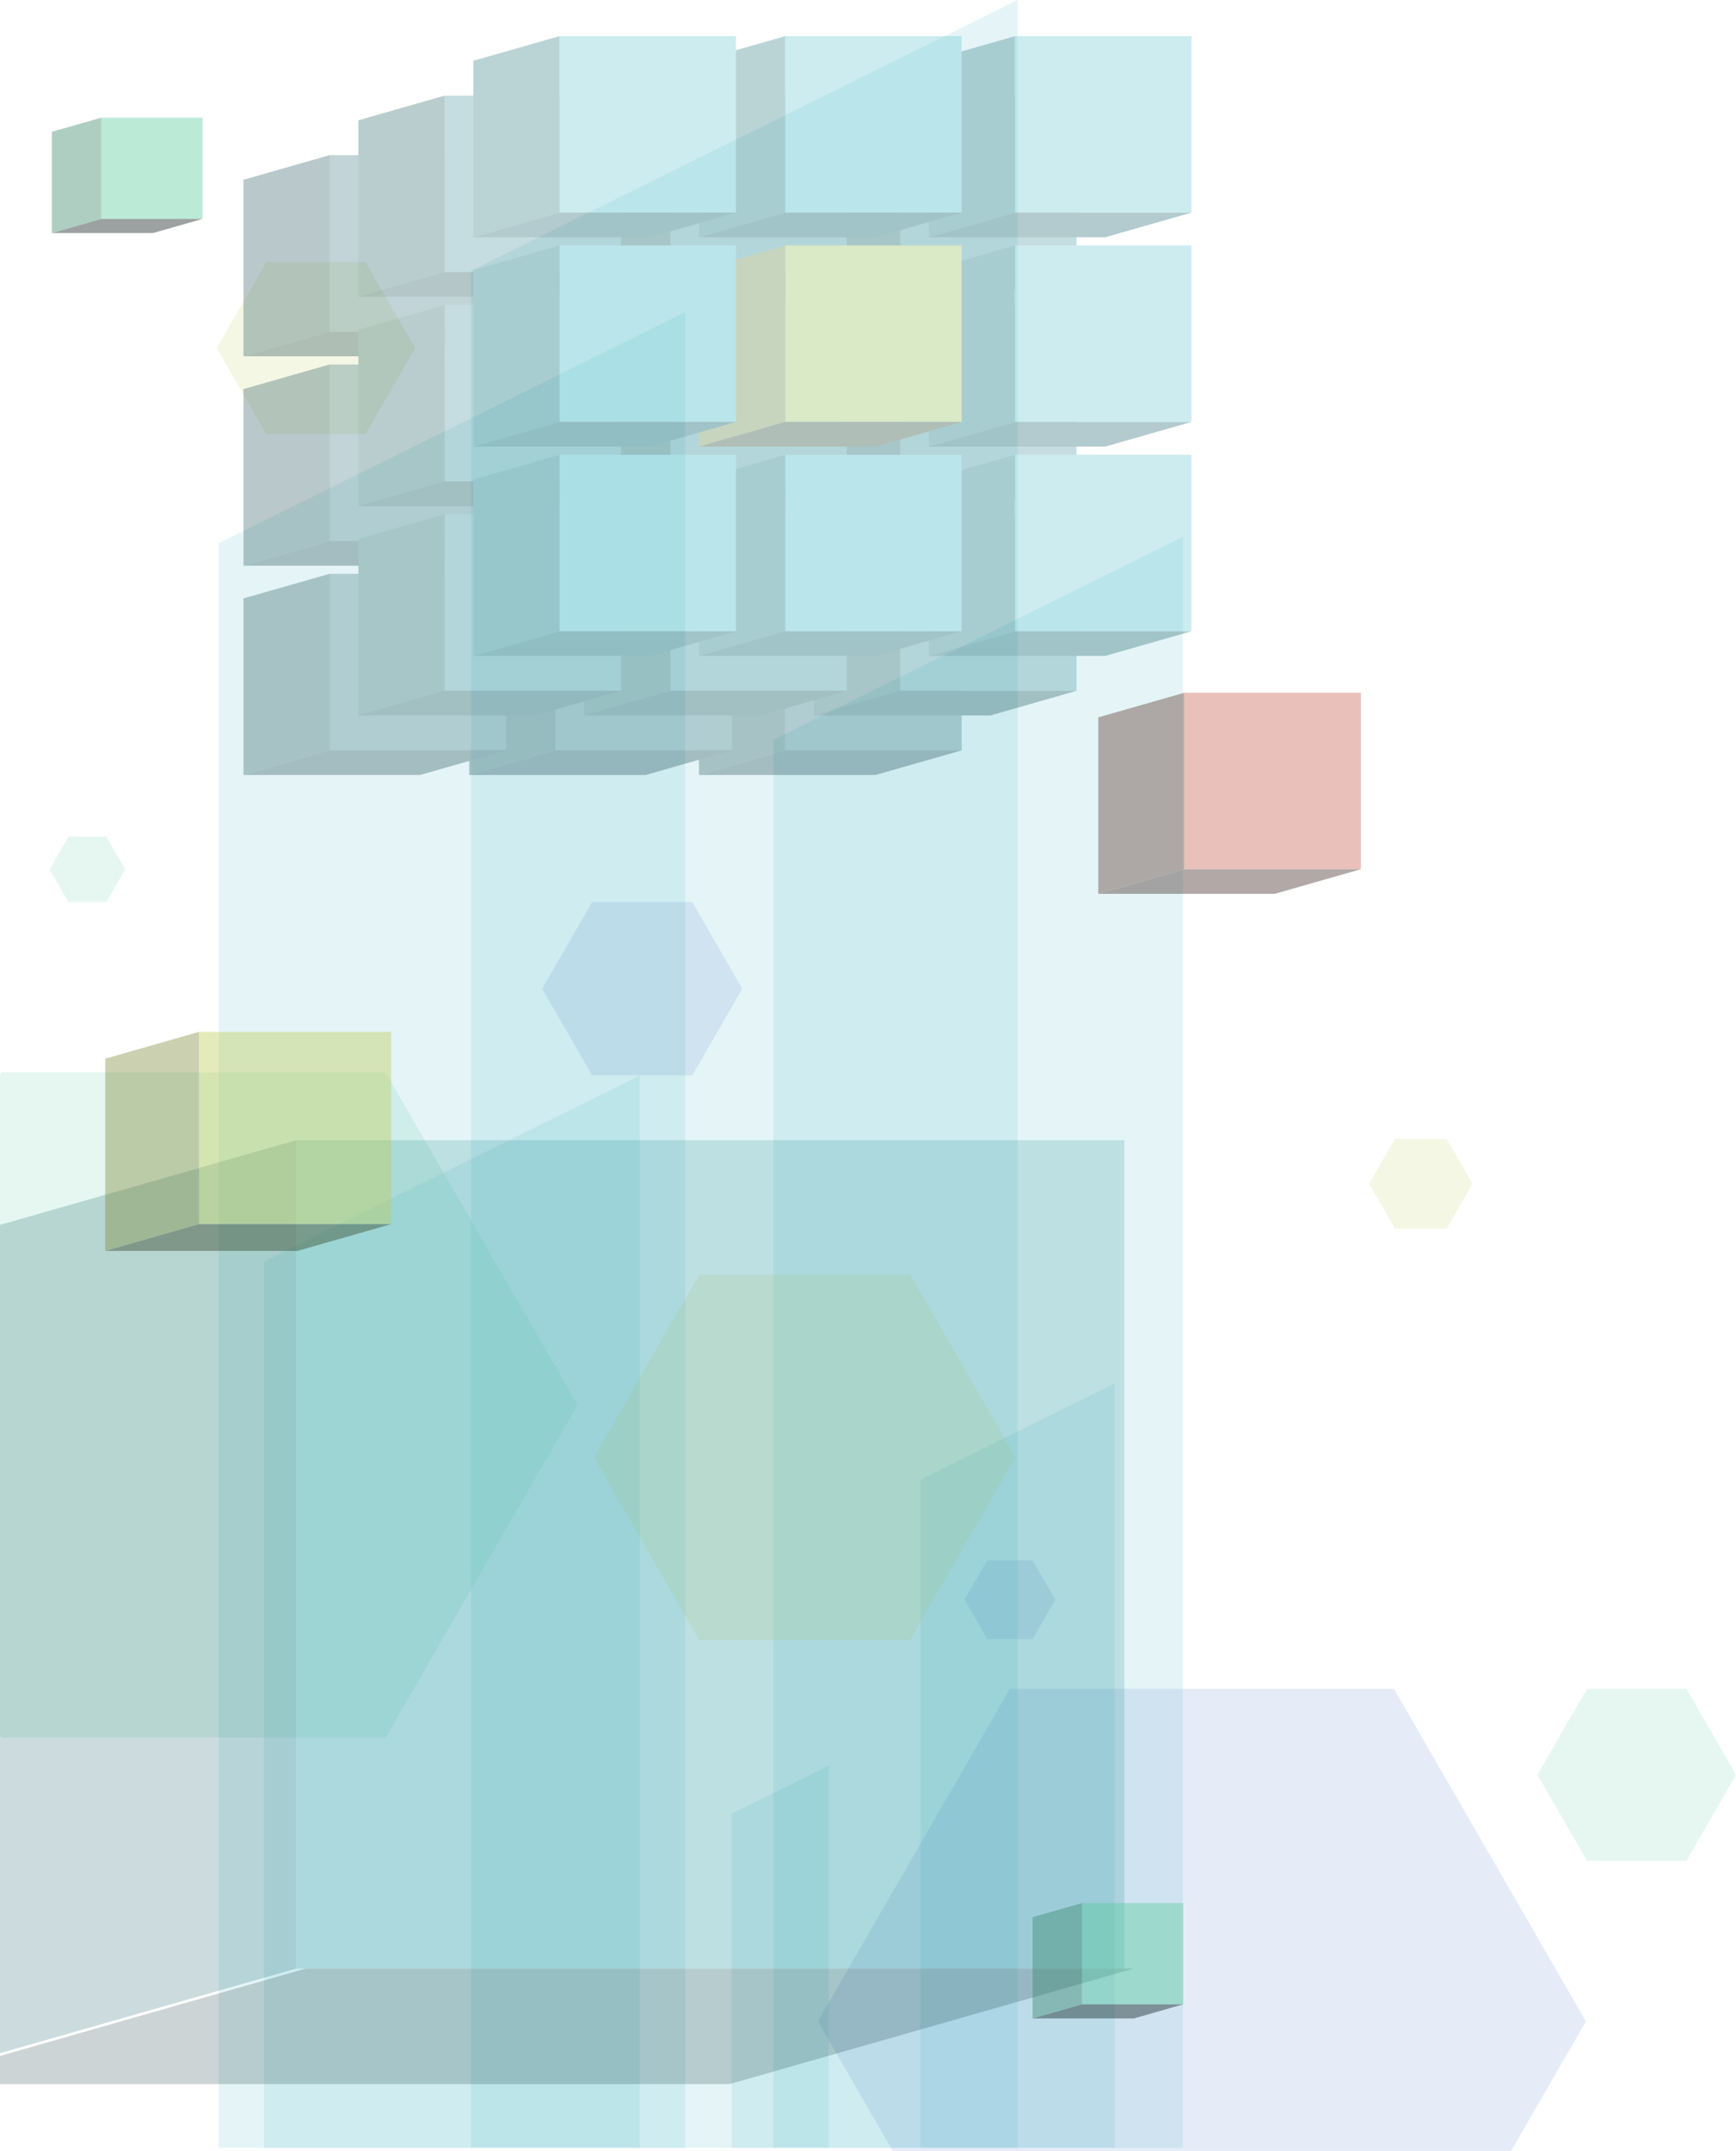 <?xml version="1.0" encoding="UTF-8"?><svg xmlns="http://www.w3.org/2000/svg" viewBox="0 0 423.05 524.056"><defs><style>.cls-1,.cls-2{fill:#55becb;}.cls-3{fill:#358466;}.cls-4{opacity:.5;}.cls-5{fill:#cb6155;}.cls-6{fill:#0e212a;}.cls-7{opacity:.2;}.cls-8{fill:#5584cb;}.cls-8,.cls-9,.cls-10,.cls-2{opacity:.15;}.cls-11{fill:#1f8b93;}.cls-12,.cls-9{fill:#55cb9c;}.cls-13,.cls-10{fill:#bfcb55;}.cls-14{opacity:.4;}.cls-15{fill:#3e2822;}.cls-16{opacity:.3;}.cls-17{fill:#051713;}.cls-18{fill:#7e8a3c;}.cls-19{fill:#2e3c1e;}.cls-20{fill:#5a332c;}.cls-21{fill:#071c1e;}.cls-22{fill:#022a2c;}.cls-23{fill:#01505a;}.cls-24{fill:#197076;}</style></defs><g id="Layer_1"><g><polygon class="cls-2" points="114.778 65.968 114.778 523.292 247.992 523.292 247.992 0 114.778 65.968"/><polygon class="cls-2" points="53.29 132.355 53.29 523.292 166.98 523.292 166.98 76.056 53.29 132.355"/><polygon class="cls-2" points="188.499 180.213 188.499 523.292 288.271 523.292 288.271 130.806 188.499 180.213"/><polygon class="cls-2" points="224.321 360.5 224.321 523.292 271.663 523.292 271.663 337.056 224.321 360.5"/><polygon class="cls-2" points="178.288 441.896 178.288 523.292 201.959 523.292 201.959 430.174 178.288 441.896"/><polygon class="cls-2" points="64.344 307.373 64.344 523.292 155.926 523.292 155.926 262.021 64.344 307.373"/><g><polygon class="cls-10" points="339.936 299.333 333.632 288.413 339.936 277.493 352.546 277.493 358.851 288.413 352.546 299.333 339.936 299.333"/><polygon class="cls-8" points="144.301 262.021 132.105 240.897 144.301 219.773 168.693 219.773 180.889 240.897 168.693 262.021 144.301 262.021"/><polygon class="cls-9" points="16.705 219.773 12.105 211.806 16.705 203.839 25.904 203.839 30.504 211.806 25.904 219.773 16.705 219.773"/><polygon class="cls-10" points="64.894 105.773 52.794 84.816 64.894 63.859 89.093 63.859 101.193 84.816 89.093 105.773 64.894 105.773"/><polygon class="cls-9" points="386.751 453.368 374.652 432.411 386.751 411.454 410.95 411.454 423.05 432.411 410.95 453.368 386.751 453.368"/><polygon class="cls-8" points="240.57 399.348 235.036 389.763 240.57 380.179 251.637 380.179 257.171 389.763 251.637 399.348 240.57 399.348"/><polygon class="cls-10" points="170.41 399.561 144.715 355.056 170.41 310.55 221.801 310.55 247.496 355.056 221.801 399.561 170.41 399.561"/><polygon class="cls-9" points="93.965 261.271 .387 261.271 0 261.941 0 422.682 .387 423.353 93.965 423.353 140.754 342.312 93.965 261.271"/><polygon class="cls-8" points="368.255 524.056 386.477 492.495 339.688 411.454 246.11 411.454 199.32 492.495 217.542 524.056 368.255 524.056"/></g></g></g><g id="Layer_2"><g class="cls-16"><g><g><rect class="cls-1" x="191.343" y="37.807" width="43" height="43"/><polygon class="cls-24" points="170.343 43.807 191.343 37.807 191.343 80.807 170.343 86.807 170.343 43.807"/><polygon class="cls-23" points="170.343 86.807 191.343 80.807 234.343 80.807 213.343 86.807 170.343 86.807"/></g><g><rect class="cls-1" x="135.343" y="37.807" width="43" height="43"/><polygon class="cls-24" points="114.343 43.807 135.343 37.807 135.343 80.807 114.343 86.807 114.343 43.807"/><polygon class="cls-23" points="114.343 86.807 135.343 80.807 178.343 80.807 157.343 86.807 114.343 86.807"/></g><g><rect class="cls-1" x="80.343" y="37.807" width="43" height="43"/><polygon class="cls-24" points="59.343 43.807 80.343 37.807 80.343 80.807 59.343 86.807 59.343 43.807"/><polygon class="cls-23" points="59.343 86.807 80.343 80.807 123.343 80.807 102.343 86.807 59.343 86.807"/></g><g><rect class="cls-1" x="191.343" y="88.807" width="43" height="43"/><polygon class="cls-24" points="170.343 94.807 191.343 88.807 191.343 131.807 170.343 137.807 170.343 94.807"/><polygon class="cls-23" points="170.343 137.807 191.343 131.807 234.343 131.807 213.343 137.807 170.343 137.807"/></g><g><rect class="cls-1" x="135.343" y="88.807" width="43" height="43"/><polygon class="cls-24" points="114.343 94.807 135.343 88.807 135.343 131.807 114.343 137.807 114.343 94.807"/><polygon class="cls-23" points="114.343 137.807 135.343 131.807 178.343 131.807 157.343 137.807 114.343 137.807"/></g><g><rect class="cls-1" x="80.343" y="88.807" width="43" height="43"/><polygon class="cls-24" points="59.343 94.807 80.343 88.807 80.343 131.807 59.343 137.807 59.343 94.807"/><polygon class="cls-23" points="59.343 137.807 80.343 131.807 123.343 131.807 102.343 137.807 59.343 137.807"/></g><g><rect class="cls-1" x="191.343" y="139.807" width="43" height="43"/><polygon class="cls-24" points="170.343 145.807 191.343 139.807 191.343 182.807 170.343 188.807 170.343 145.807"/><polygon class="cls-23" points="170.343 188.807 191.343 182.807 234.343 182.807 213.343 188.807 170.343 188.807"/></g><g><rect class="cls-1" x="135.343" y="139.807" width="43" height="43"/><polygon class="cls-24" points="114.343 145.807 135.343 139.807 135.343 182.807 114.343 188.807 114.343 145.807"/><polygon class="cls-23" points="114.343 188.807 135.343 182.807 178.343 182.807 157.343 188.807 114.343 188.807"/></g><g><rect class="cls-1" x="80.343" y="139.807" width="43" height="43"/><polygon class="cls-24" points="59.343 145.807 80.343 139.807 80.343 182.807 59.343 188.807 59.343 145.807"/><polygon class="cls-23" points="59.343 188.807 80.343 182.807 123.343 182.807 102.343 188.807 59.343 188.807"/></g><g class="cls-4"><polygon class="cls-6" points="191.343 37.807 178.343 41.521 178.343 37.807 135.343 37.807 123.343 41.236 123.343 37.807 80.343 37.807 59.343 43.807 59.343 86.807 102.343 86.807 114.343 83.378 114.343 86.807 157.343 86.807 170.343 83.093 170.343 86.807 213.343 86.807 234.343 80.807 234.343 37.807 191.343 37.807"/><polygon class="cls-6" points="178.343 92.521 178.343 88.807 135.343 88.807 123.343 92.236 123.343 88.807 80.343 88.807 59.343 94.807 59.343 137.807 102.343 137.807 114.343 134.378 114.343 137.807 157.343 137.807 170.343 134.093 170.343 137.807 213.343 137.807 234.343 131.807 234.343 88.807 191.343 88.807 178.343 92.521"/><polygon class="cls-6" points="178.343 143.521 178.343 139.807 135.343 139.807 123.343 143.236 123.343 139.807 80.343 139.807 59.343 145.807 59.343 188.807 102.343 188.807 114.343 185.378 114.343 188.807 157.343 188.807 170.343 185.093 170.343 188.807 213.343 188.807 234.343 182.807 234.343 139.807 191.343 139.807 178.343 143.521"/></g></g><g><g><rect class="cls-1" x="219.343" y="23.307" width="43" height="43"/><polygon class="cls-24" points="198.343 29.307 219.343 23.307 219.343 66.307 198.343 72.307 198.343 29.307"/><polygon class="cls-23" points="198.343 72.307 219.343 66.307 262.343 66.307 241.343 72.307 198.343 72.307"/></g><g><rect class="cls-1" x="163.343" y="23.307" width="43" height="43"/><polygon class="cls-24" points="142.343 29.307 163.343 23.307 163.343 66.307 142.343 72.307 142.343 29.307"/><polygon class="cls-23" points="142.343 72.307 163.343 66.307 206.343 66.307 185.343 72.307 142.343 72.307"/></g><g><rect class="cls-1" x="108.343" y="23.307" width="43" height="43"/><polygon class="cls-24" points="87.343 29.307 108.343 23.307 108.343 66.307 87.343 72.307 87.343 29.307"/><polygon class="cls-23" points="87.343 72.307 108.343 66.307 151.343 66.307 130.343 72.307 87.343 72.307"/></g><g><rect class="cls-1" x="219.343" y="74.307" width="43" height="43"/><polygon class="cls-24" points="198.343 80.307 219.343 74.307 219.343 117.307 198.343 123.307 198.343 80.307"/><polygon class="cls-23" points="198.343 123.307 219.343 117.307 262.343 117.307 241.343 123.307 198.343 123.307"/></g><g><rect class="cls-1" x="163.343" y="74.307" width="43" height="43"/><polygon class="cls-24" points="142.343 80.307 163.343 74.307 163.343 117.307 142.343 123.307 142.343 80.307"/><polygon class="cls-23" points="142.343 123.307 163.343 117.307 206.343 117.307 185.343 123.307 142.343 123.307"/></g><g><rect class="cls-1" x="108.343" y="74.307" width="43" height="43"/><polygon class="cls-24" points="87.343 80.307 108.343 74.307 108.343 117.307 87.343 123.307 87.343 80.307"/><polygon class="cls-23" points="87.343 123.307 108.343 117.307 151.343 117.307 130.343 123.307 87.343 123.307"/></g><g><rect class="cls-1" x="219.343" y="125.307" width="43" height="43"/><polygon class="cls-24" points="198.343 131.307 219.343 125.307 219.343 168.307 198.343 174.307 198.343 131.307"/><polygon class="cls-23" points="198.343 174.307 219.343 168.307 262.343 168.307 241.343 174.307 198.343 174.307"/></g><g><rect class="cls-1" x="163.343" y="125.307" width="43" height="43"/><polygon class="cls-24" points="142.343 131.307 163.343 125.307 163.343 168.307 142.343 174.307 142.343 131.307"/><polygon class="cls-23" points="142.343 174.307 163.343 168.307 206.343 168.307 185.343 174.307 142.343 174.307"/></g><g><rect class="cls-1" x="108.343" y="125.307" width="43" height="43"/><polygon class="cls-24" points="87.343 131.307 108.343 125.307 108.343 168.307 87.343 174.307 87.343 131.307"/><polygon class="cls-23" points="87.343 174.307 108.343 168.307 151.343 168.307 130.343 174.307 87.343 174.307"/></g><g class="cls-16"><polygon class="cls-21" points="219.343 23.307 206.343 27.021 206.343 23.307 163.343 23.307 151.343 26.736 151.343 23.307 108.343 23.307 87.343 29.307 87.343 72.307 130.343 72.307 142.343 68.878 142.343 72.307 185.343 72.307 198.343 68.593 198.343 72.307 241.343 72.307 262.343 66.307 262.343 23.307 219.343 23.307"/><polygon class="cls-21" points="206.343 78.021 206.343 74.307 163.343 74.307 151.343 77.736 151.343 74.307 108.343 74.307 87.343 80.307 87.343 123.307 130.343 123.307 142.343 119.878 142.343 123.307 185.343 123.307 198.343 119.593 198.343 123.307 241.343 123.307 262.343 117.307 262.343 74.307 219.343 74.307 206.343 78.021"/><polygon class="cls-21" points="206.343 129.021 206.343 125.307 163.343 125.307 151.343 128.736 151.343 125.307 108.343 125.307 87.343 131.307 87.343 174.307 130.343 174.307 142.343 170.878 142.343 174.307 185.343 174.307 198.343 170.593 198.343 174.307 241.343 174.307 262.343 168.307 262.343 125.307 219.343 125.307 206.343 129.021"/></g></g><g><g><rect class="cls-1" x="247.343" y="8.807" width="43" height="43"/><polygon class="cls-24" points="226.343 14.807 247.343 8.807 247.343 51.807 226.343 57.807 226.343 14.807"/><polygon class="cls-23" points="226.343 57.807 247.343 51.807 290.343 51.807 269.343 57.807 226.343 57.807"/></g><g><rect class="cls-1" x="191.343" y="8.807" width="43" height="43"/><polygon class="cls-24" points="170.343 14.807 191.343 8.807 191.343 51.807 170.343 57.807 170.343 14.807"/><polygon class="cls-23" points="170.343 57.807 191.343 51.807 234.343 51.807 213.343 57.807 170.343 57.807"/></g><g><rect class="cls-1" x="136.343" y="8.807" width="43" height="43"/><polygon class="cls-24" points="115.343 14.807 136.343 8.807 136.343 51.807 115.343 57.807 115.343 14.807"/><polygon class="cls-23" points="115.343 57.807 136.343 51.807 179.343 51.807 158.343 57.807 115.343 57.807"/></g><g><rect class="cls-1" x="247.343" y="59.807" width="43" height="43"/><polygon class="cls-24" points="226.343 65.807 247.343 59.807 247.343 102.807 226.343 108.807 226.343 65.807"/><polygon class="cls-23" points="226.343 108.807 247.343 102.807 290.343 102.807 269.343 108.807 226.343 108.807"/></g><g><rect class="cls-13" x="191.343" y="59.807" width="43" height="43"/><polygon class="cls-18" points="170.343 65.807 191.343 59.807 191.343 102.807 170.343 108.807 170.343 65.807"/><polygon class="cls-19" points="170.343 108.807 191.343 102.807 234.343 102.807 213.343 108.807 170.343 108.807"/></g><g><rect class="cls-1" x="136.343" y="59.807" width="43" height="43"/><polygon class="cls-24" points="115.343 65.807 136.343 59.807 136.343 102.807 115.343 108.807 115.343 65.807"/><polygon class="cls-23" points="115.343 108.807 136.343 102.807 179.343 102.807 158.343 108.807 115.343 108.807"/></g><g><rect class="cls-1" x="247.343" y="110.807" width="43" height="43"/><polygon class="cls-24" points="226.343 116.807 247.343 110.807 247.343 153.807 226.343 159.807 226.343 116.807"/><polygon class="cls-23" points="226.343 159.807 247.343 153.807 290.343 153.807 269.343 159.807 226.343 159.807"/></g><g><rect class="cls-1" x="191.343" y="110.807" width="43" height="43"/><polygon class="cls-24" points="170.343 116.807 191.343 110.807 191.343 153.807 170.343 159.807 170.343 116.807"/><polygon class="cls-23" points="170.343 159.807 191.343 153.807 234.343 153.807 213.343 159.807 170.343 159.807"/></g><g><rect class="cls-1" x="136.343" y="110.807" width="43" height="43"/><polygon class="cls-24" points="115.343 116.807 136.343 110.807 136.343 153.807 115.343 159.807 115.343 116.807"/><polygon class="cls-23" points="115.343 159.807 136.343 153.807 179.343 153.807 158.343 159.807 115.343 159.807"/></g></g></g><g class="cls-14"><rect class="cls-5" x="288.637" y="168.778" width="43" height="43"/><polygon class="cls-20" points="267.637 174.778 288.637 168.778 288.637 211.778 267.637 217.778 267.637 174.778"/><polygon class="cls-15" points="267.637 217.778 288.637 211.778 331.637 211.778 310.637 217.778 267.637 217.778"/></g><g class="cls-7"><rect class="cls-11" x="72.196" y="277.807" width="201.811" height="201.811"/><polygon class="cls-23" points="-26.363 305.967 72.196 277.807 72.196 479.618 -26.363 507.778 -26.363 305.967"/><polygon class="cls-22" points="-24.032 507.778 74.527 479.618 276.338 479.618 177.779 507.778 -24.032 507.778"/></g><g class="cls-14"><rect class="cls-12" x="24.681" y="28.675" width="24.662" height="24.662"/><polygon class="cls-3" points="12.637 32.116 24.681 28.675 24.681 53.336 12.637 56.778 12.637 32.116"/><polygon class="cls-17" points="12.637 56.778 24.681 53.336 49.343 53.336 37.299 56.778 12.637 56.778"/></g><g class="cls-14"><rect class="cls-12" x="263.681" y="463.675" width="24.662" height="24.662"/><polygon class="cls-3" points="251.637 467.116 263.681 463.675 263.681 488.336 251.637 491.778 251.637 467.116"/><polygon class="cls-17" points="251.637 491.778 263.681 488.336 288.343 488.336 276.299 491.778 251.637 491.778"/></g><g class="cls-14"><rect class="cls-13" x="48.51" y="251.409" width="46.834" height="46.834"/><polygon class="cls-18" points="25.637 257.944 48.51 251.409 48.51 298.243 25.637 304.778 25.637 257.944"/><polygon class="cls-19" points="25.637 304.778 48.51 298.243 95.343 298.243 72.471 304.778 25.637 304.778"/></g></g></svg>